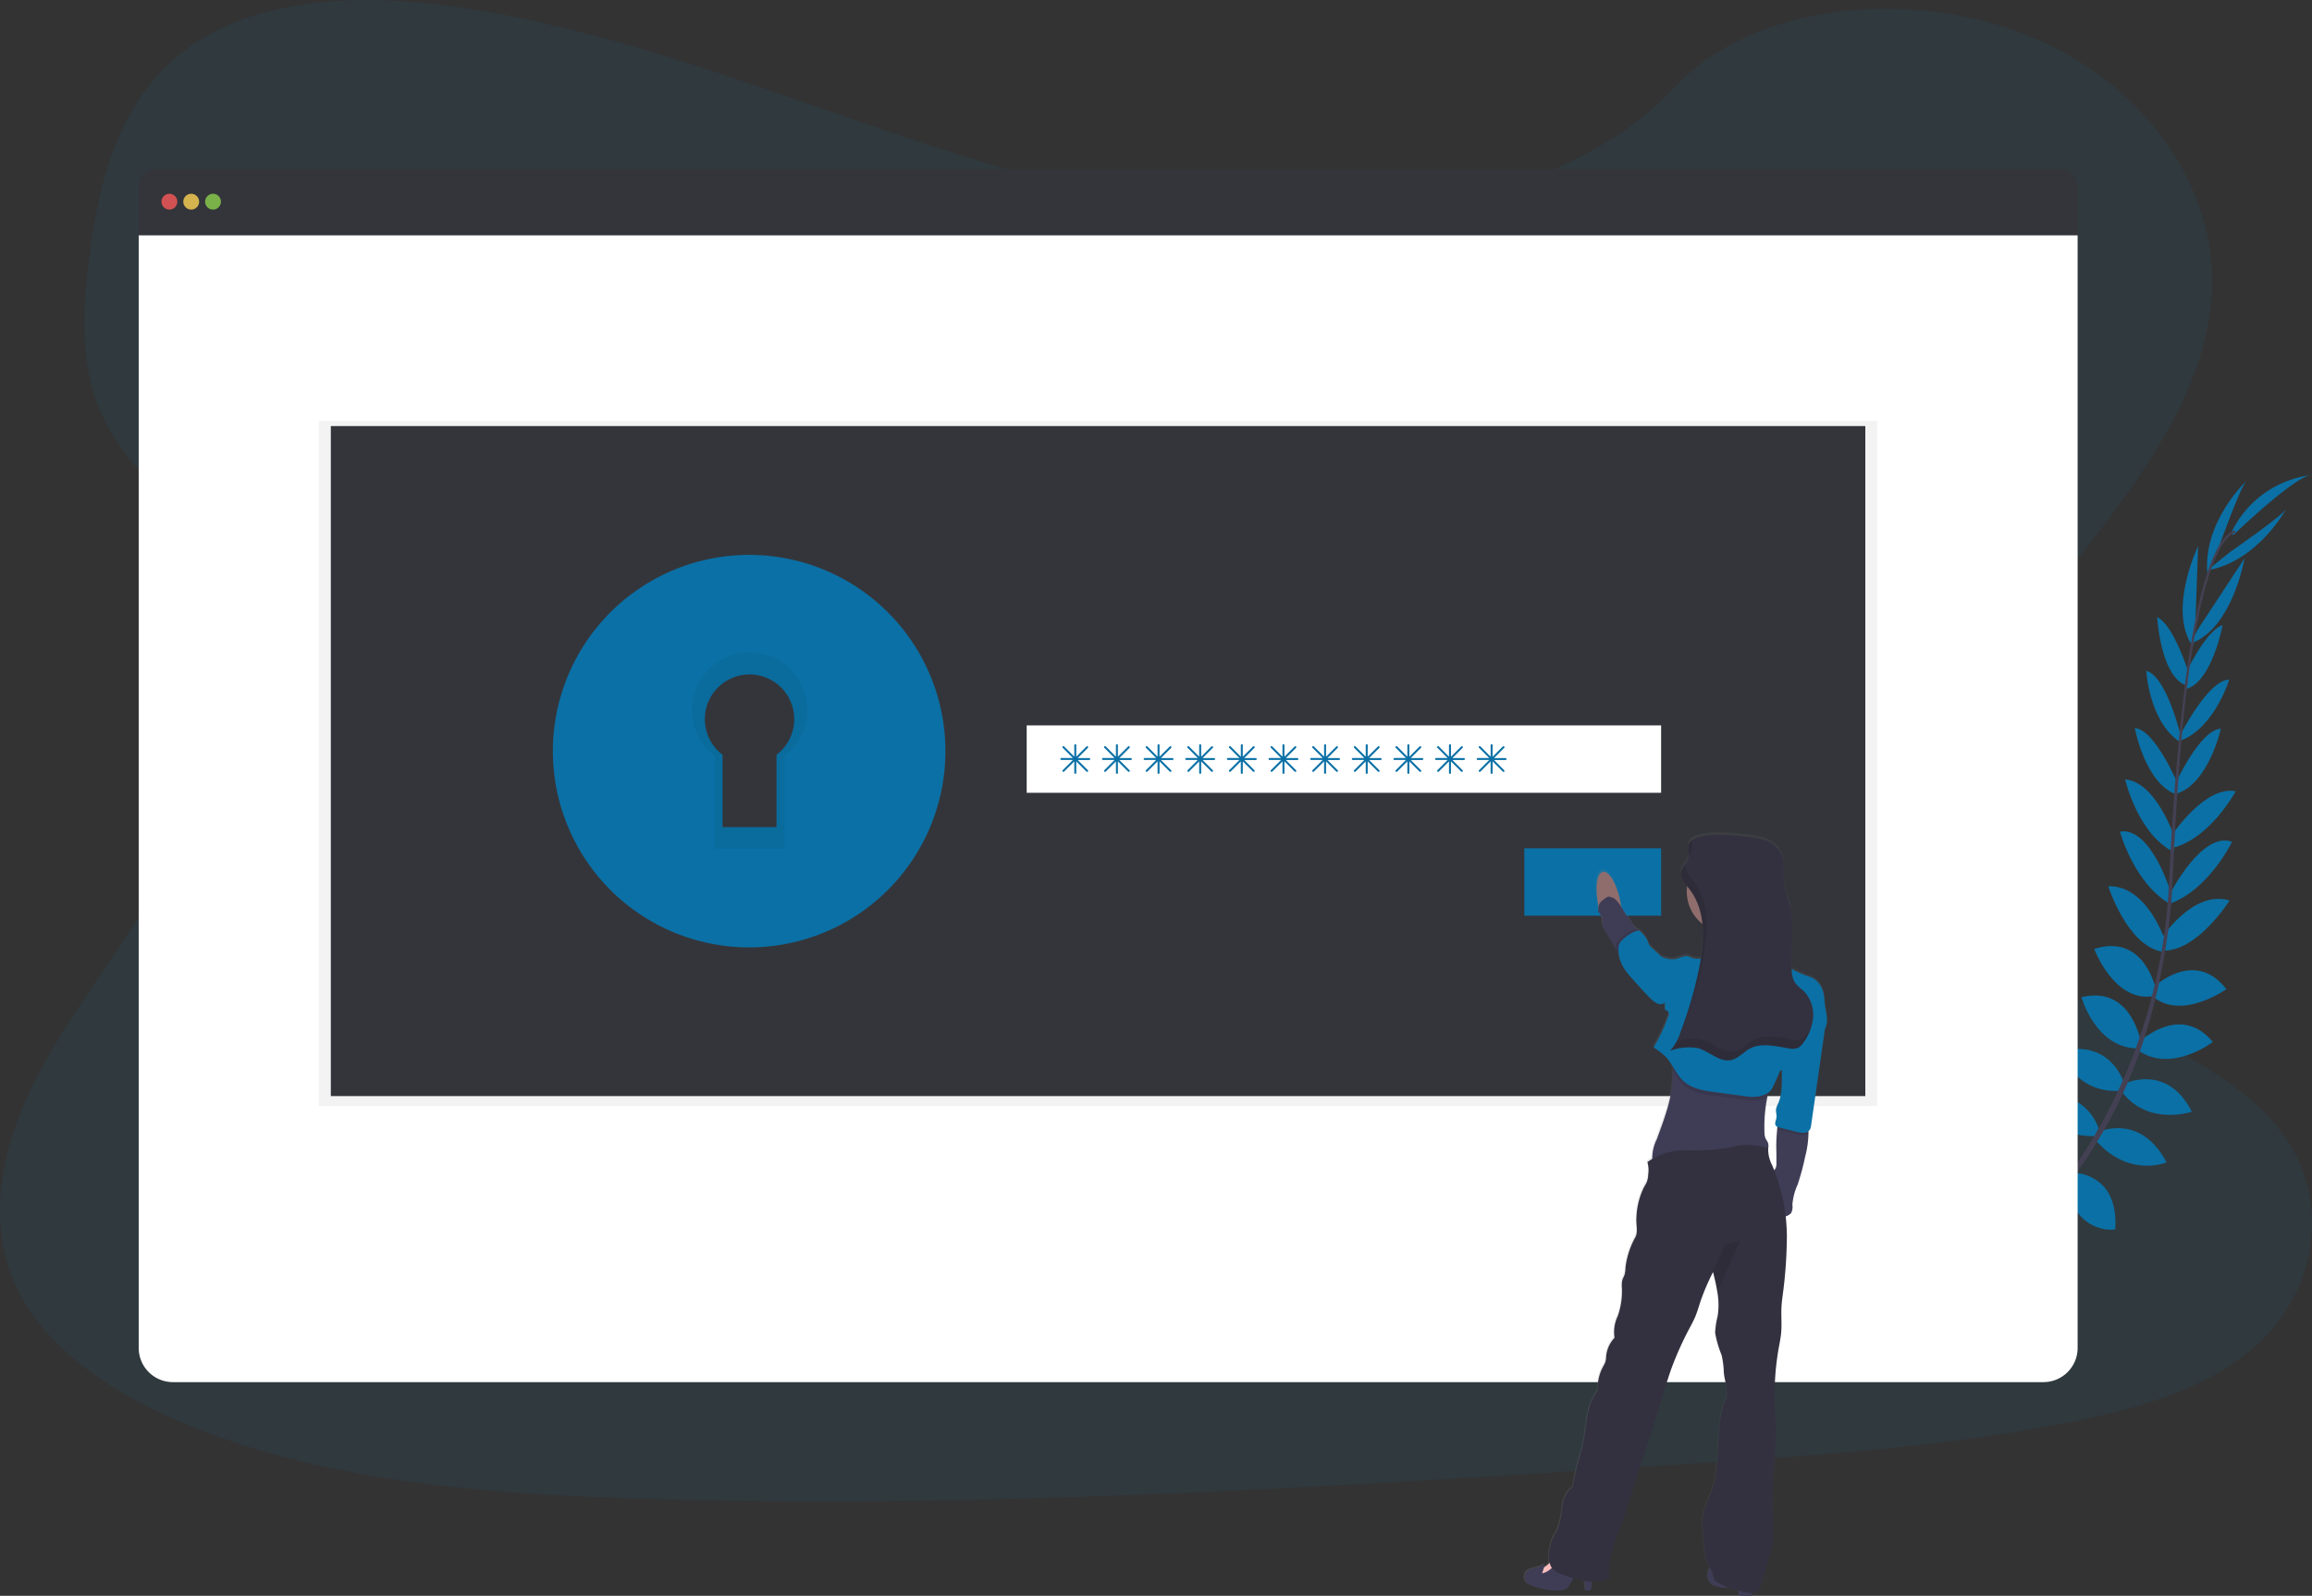 <svg xmlns="http://www.w3.org/2000/svg" xmlns:xlink="http://www.w3.org/1999/xlink" width="340.26" height="234.891" viewBox="0 0 340.26 234.891"><rect x="0" y="0" width="340.26" height="234.891" fill="#333333" stroke="none"/><defs><style>.a,.b{fill:#0b70a5;}.a,.n,.p{opacity:0.1;}.c{fill:#444053;}.d{fill:#34353a;}.e{fill:#fff;}.f{fill:#fa5959;}.f,.g,.h{opacity:0.8;}.g{fill:#fed253;}.h{fill:#8ccf4d;}.i{opacity:0.05;}.j{fill:url(#a);}.k{fill:#8f6d6d;}.l{fill:#3f3d56;}.m{fill:#fbbebe;}.o{fill:#33313f;}</style><linearGradient id="a" y1="0.5" x2="1" y2="0.5" gradientUnits="objectBoundingBox"><stop offset="0" stop-color="gray" stop-opacity="0.251"/><stop offset="0.54" stop-color="gray" stop-opacity="0.122"/><stop offset="1" stop-color="gray" stop-opacity="0.102"/></linearGradient></defs><g transform="translate(0 0.006)"><path class="a" d="M209.37,79.437c-21.81.029-42.8-6.154-62.883-13.022S106.482,51.856,85.077,48.6c-13.766-2.095-29.42-1.9-40.18,5.7C34.539,61.619,31.54,73.73,30.092,84.92,29,93.337,28.5,102.172,32.578,109.872c2.83,5.345,7.674,9.751,11.087,14.845,11.916,17.722,4.75,40.361-6.83,58.495-5.43,8.508-11.791,16.663-15.9,25.659s-5.789,19.2-1.6,28.075c4.149,8.8,13.521,15.187,23.578,19.549,20.424,8.876,44.2,10.778,67.344,11.511,51.224,1.625,102.547-1.689,153.733-5,18.942-1.225,37.969-2.46,56.52-6.01,10.3-1.969,20.906-4.893,28.209-11.3,9.27-8.135,11.166-21.416,4.42-30.963-11.312-16.013-41.14-19.032-49.251-36.358-4.473-9.538-.616-20.477,5.065-29.671,12.185-19.727,33.157-37.4,33.51-59.461.242-15.152-10.664-29.933-26.954-36.519-17.075-6.9-40.355-5.124-52.318,7.732C250.893,73.7,228.627,79.417,209.37,79.437Z" transform="translate(-16.91 -47.46)"/><path class="b" d="M992.11,689.7s-3.586-2.366-7.14-.683c0,0,1.094,2.107,5.593,1.908Z" transform="translate(-702.515 -501.4)"/><path class="b" d="M1005.23,693.25s1.091,4.155-1.646,6.982c0,0-1.646-1.713,0-5.908Z" transform="translate(-715.18 -504.829)"/><path class="b" d="M1006.266,673.271s-.266-3.533-8.246-2.36a3.806,3.806,0,0,0,2.763,3.358C1003.584,675.349,1004.868,674.438,1006.266,673.271Z" transform="translate(-711.757 -488.839)"/><path class="b" d="M1022.321,679.5s3.373,1.083.365,8.567a3.817,3.817,0,0,1-2.626-3.475C1019.66,681.612,1020.844,680.585,1022.321,679.5Z" transform="translate(-727.31 -495.091)"/><path class="b" d="M1024.727,649.546s.458-5.815-7.7-5.22c0,0-.583,5.252,6.258,6.617Z" transform="translate(-725.212 -470.15)"/><path class="b" d="M1039.41,627.7s-1.118-6.591-9.27-4.628c0,0-.029,5.7,7.939,6.2Z" transform="translate(-734.505 -454.869)"/><path class="b" d="M1051.26,604.769s-1.873-6.419-9.949-4.5c0,0,1.923,5.774,9.413,5.684Z" transform="translate(-742.416 -438.725)"/><path class="b" d="M1064.859,581.605s-1.829-6.661-9.629-4.668c0,0,2.6,6.329,9.112,5.795Z" transform="translate(-752.275 -422.19)"/><path class="b" d="M1075.427,556.231s-1.406-8.146-8.677-6.343c0,0,2.112,7.411,8.143,7.531Z" transform="translate(-760.433 -403.112)"/><path class="b" d="M1082.285,530.979s-1.689-8.211-9.045-5.836c0,0,2.883,7.761,8.523,6.959Z" transform="translate(-765.03 -385.466)"/><path class="b" d="M1088.688,502.521s-2.681-8.213-8.368-7.992c0,0,2.74,8.674,7.893,9.629Z" transform="translate(-770.044 -364.087)"/><path class="b" d="M1093.765,476s-2.918-9.885-7.545-9.124c0,0,2.019,7.557,7.382,10.664Z" transform="translate(-774.223 -344.477)"/><path class="b" d="M1096.114,449.207s-2.737-8.237-7.294-8.566c0,0,1.862,8.105,7.2,10.708Z" transform="translate(-776.064 -325.924)"/><path class="b" d="M1100.129,423.172s-3.411-8.246-6.419-8.432c0,0,1.482,8.12,6.127,9.786Z" transform="translate(-779.527 -307.581)"/><path class="b" d="M1104.592,395.579s-2.1-8.955-5.112-9.7c0,0,.411,7.326,4.808,10.37Z" transform="translate(-783.614 -287.142)"/><path class="b" d="M1109.618,367.028s-2.206-7.14-4.648-8.228c0,0,.481,8.418,4.085,9.973Z" transform="translate(-787.502 -267.963)"/><path class="b" d="M1119.673,335.447l.444-12.587s-4.566,9.489-.773,14.8Z" transform="translate(-796.615 -242.509)"/><path class="b" d="M1131.9,299.534s3.288-9.191,4.085-9.7c0,0-6.448,5.964-5.818,13.635Z" transform="translate(-805.315 -219.117)"/><path class="b" d="M1040.992,662.125s5.783-.756,5.611,7.417c0,0-5.226.852-6.932-5.908Z" transform="translate(-741.255 -482.773)"/><path class="b" d="M1059.613,639.06s6.682-.02,6.127,8.345c0,0-5.611,1-7.461-6.763Z" transform="translate(-754.435 -466.45)"/><path class="b" d="M1074.327,617.094s6.066-2.845,9.947,4.5c0,0-5.6,2.369-10.483-3.312Z" transform="translate(-765.419 -450.51)"/><path class="b" d="M1087.443,592.512s6.212-3.026,9.859,4.146c0,0-6.472,2.229-10.373-3.011Z" transform="translate(-774.725 -433.035)"/><path class="b" d="M1095.554,566.756s5.979-5.71,10.749.064c0,0-6.107,4.7-11.023,1.208Z" transform="translate(-780.639 -413.459)"/><path class="b" d="M1102.556,539.413s6.014-5.835,10.746.268c0,0-6.749,4.794-10.962.957Z" transform="translate(-785.639 -394.096)"/><path class="b" d="M1106.93,506.8s4.633-7.294,10.089-5.666c0,0-4.808,7.723-10.037,7.379Z" transform="translate(-788.89 -368.6)"/><path class="b" d="M1111.319,479.222s4.668-9.185,9.086-7.586c0,0-3.367,7.061-9.205,9.135Z" transform="translate(-791.914 -347.744)"/><path class="b" d="M1111.587,452.774s4.8-7.23,9.3-6.346c0,0-3.924,7.332-9.763,8.438Z" transform="translate(-791.857 -329.97)"/><path class="b" d="M1114,423.26s3.72-8.114,6.743-8.17c0,0-1.786,8.056-6.492,9.547Z" transform="translate(-793.897 -307.829)"/><path class="b" d="M1116.5,398.534s4.135-8.216,7.242-8.234c0,0-2.115,7.026-7.1,8.955Z" transform="translate(-795.668 -290.272)"/><path class="b" d="M1118.63,370.389s3.093-6.8,5.655-7.569c0,0-1.546,8.286-5.313,9.372Z" transform="translate(-797.176 -270.81)"/><path class="b" d="M1122.939,339.59l6.912-10.53s-1.771,10.387-7.922,12.546Z" transform="translate(-799.513 -246.901)"/><path class="b" d="M1133.527,310.369s8.033-5.544,8.324-6.439c0,0-4.085,7.764-11.671,9.135Z" transform="translate(-805.356 -229.103)"/><path class="b" d="M1142.762,295.948s9.223-8.867,11.577-8.858a15.055,15.055,0,0,0-11.8,8.386Z" transform="translate(-814.11 -217.176)"/><path class="c" d="M1118.94,337.8l.335.044c1.733-13.565,4.26-21.591,7.114-22.575l-.111-.321C1123.252,316,1120.708,323.9,1118.94,337.8Z" transform="translate(-797.396 -236.907)"/><path class="c" d="M1110.2,423.266l.508.041c.108-1.266.19-2.562.245-3.854.484-11.228,1.234-21.539,2.22-29.268l-.292-.365c-.989,7.747-1.952,18.367-2.436,29.612C1110.39,420.716,1110.308,422.006,1110.2,423.266Z" transform="translate(-791.206 -289.932)"/><path class="c" d="M976.334,563.532a66.085,66.085,0,0,0,18.3-13.547,73.592,73.592,0,0,0,13.378-18.965c4.289-8.733,6.9-19.464,7.779-29.889l-.528.248c-1.97,23.4-12.622,39.39-21.092,48.1A65.4,65.4,0,0,1,976.06,562.9Z" transform="translate(-696.204 -368.765)"/><path class="d" d="M369.728,132.69H89.368a2.5,2.5,0,0,0-2.5,2.5v7.277H372.225v-7.277A2.5,2.5,0,0,0,369.728,132.69Z" transform="translate(-66.457 -107.826)"/><path class="e" d="M86.87,166.19V329.945a5.036,5.036,0,0,0,5.036,5.036H367.189a5.036,5.036,0,0,0,5.036-5.036V166.19Z" transform="translate(-66.457 -131.552)"/><circle class="f" cx="1.167" cy="1.167" r="1.167" transform="translate(23.765 28.511)"/><circle class="g" cx="1.167" cy="1.167" r="1.167" transform="translate(26.975 28.511)"/><circle class="h" cx="1.167" cy="1.167" r="1.167" transform="translate(30.184 28.511)"/><rect class="i" width="229.335" height="100.843" transform="translate(46.938 61.942)"/><rect class="d" width="225.833" height="98.62" transform="translate(48.688 62.707)"/><path class="b" d="M340.247,349.38a22.467,22.467,0,1,0,22.467,22.467A22.467,22.467,0,0,0,340.247,349.38Zm4.029,23.006v10.638h-7.942V372.386a6.58,6.58,0,1,1,7.942,0Z" transform="translate(-229.994 -261.292)"/><path class="i" d="M340.247,349.38a22.467,22.467,0,1,0,22.467,22.467A22.467,22.467,0,0,0,340.247,349.38Zm4.029,23.006v10.638h-7.942V372.386a6.58,6.58,0,1,1,7.942,0Z" transform="translate(-229.994 -261.292)"/><path class="b" d="M324.666,327.38a28.886,28.886,0,1,0,28.886,28.886,28.886,28.886,0,0,0-28.886-28.886Zm5.179,29.58v13.675H319.633V356.96a8.461,8.461,0,1,1,10.212,0Z" transform="translate(-214.413 -245.711)"/><rect class="e" width="93.368" height="9.92" transform="translate(151.101 106.765)"/><rect class="b" width="20.132" height="9.92" transform="translate(224.337 124.855)"/><path class="b" d="M556.011,424.922h-1.689l1.5-1.5a.149.149,0,0,0,0-.207.146.146,0,0,0-.207,0l-1.5,1.5v-1.692a.146.146,0,0,0-.146-.146.149.149,0,0,0-.146.146v1.692l-1.5-1.511a.146.146,0,0,0-.207,0,.149.149,0,0,0,0,.207l1.5,1.5h-1.692a.149.149,0,0,0-.146.146.146.146,0,0,0,.146.146h1.692l-1.5,1.5a.149.149,0,0,0,0,.207.152.152,0,0,0,.207,0l1.5-1.5V427.1a.146.146,0,1,0,.292,0v-1.689l1.5,1.5a.152.152,0,0,0,.207,0,.149.149,0,0,0,0-.207l-1.5-1.5h1.689a.142.142,0,1,0,0-.283Z" transform="translate(-395.719 -313.346)"/><path class="b" d="M577.011,424.922h-1.689l1.5-1.5a.149.149,0,0,0,0-.207.146.146,0,0,0-.207,0l-1.5,1.5v-1.692a.146.146,0,0,0-.146-.146.149.149,0,0,0-.146.146v1.692l-1.5-1.511a.146.146,0,0,0-.207,0,.149.149,0,0,0,0,.207l1.5,1.5h-1.692a.149.149,0,0,0-.146.146.146.146,0,0,0,.146.146h1.692l-1.5,1.5a.149.149,0,0,0,0,.207.152.152,0,0,0,.207,0l1.5-1.5V427.1a.146.146,0,0,0,.292,0v-1.689l1.5,1.5a.152.152,0,0,0,.207,0,.149.149,0,0,0,0-.207l-1.5-1.5h1.689a.142.142,0,1,0,0-.283Z" transform="translate(-410.591 -313.346)"/><path class="b" d="M598.011,424.922h-1.689l1.5-1.5a.149.149,0,0,0,0-.207.146.146,0,0,0-.207,0l-1.5,1.5v-1.692a.146.146,0,0,0-.146-.146.149.149,0,0,0-.146.146v1.692l-1.5-1.511a.146.146,0,0,0-.207,0,.149.149,0,0,0,0,.207l1.5,1.5h-1.692a.149.149,0,0,0-.146.146.146.146,0,0,0,.146.146h1.692l-1.5,1.5a.149.149,0,0,0,0,.207.152.152,0,0,0,.207,0l1.5-1.5V427.1a.146.146,0,0,0,.292,0v-1.689l1.5,1.5a.152.152,0,0,0,.207,0,.149.149,0,0,0,0-.207l-1.5-1.5h1.689a.142.142,0,1,0,0-.283Z" transform="translate(-425.464 -313.346)"/><path class="b" d="M619.011,424.922h-1.689l1.5-1.5a.149.149,0,0,0,0-.207.146.146,0,0,0-.207,0l-1.5,1.5v-1.692a.146.146,0,0,0-.146-.146.149.149,0,0,0-.146.146v1.692l-1.5-1.511a.146.146,0,0,0-.207,0,.149.149,0,0,0,0,.207l1.5,1.5h-1.692a.149.149,0,0,0-.146.146.146.146,0,0,0,.146.146h1.692l-1.5,1.5a.149.149,0,0,0,0,.207.152.152,0,0,0,.207,0l1.5-1.5V427.1a.146.146,0,0,0,.292,0v-1.689l1.5,1.5a.152.152,0,0,0,.207,0,.149.149,0,0,0,0-.207l-1.5-1.5h1.689a.142.142,0,1,0,0-.283Z" transform="translate(-440.337 -313.346)"/><path class="b" d="M640.011,424.922h-1.689l1.5-1.5a.149.149,0,0,0,0-.207.146.146,0,0,0-.207,0l-1.5,1.5v-1.692a.146.146,0,0,0-.146-.146.149.149,0,0,0-.146.146v1.692l-1.5-1.511a.146.146,0,0,0-.207,0,.149.149,0,0,0,0,.207l1.5,1.5h-1.692a.149.149,0,0,0-.146.146.146.146,0,0,0,.146.146h1.692l-1.5,1.5a.149.149,0,0,0,0,.207.152.152,0,0,0,.207,0l1.5-1.5V427.1a.146.146,0,0,0,.292,0v-1.689l1.5,1.5a.152.152,0,0,0,.207,0,.149.149,0,0,0,0-.207l-1.5-1.5h1.689a.142.142,0,1,0,0-.283Z" transform="translate(-455.209 -313.346)"/><path class="b" d="M661.011,424.922h-1.689l1.5-1.5a.149.149,0,0,0,0-.207.146.146,0,0,0-.207,0l-1.5,1.5v-1.692a.146.146,0,0,0-.146-.146.149.149,0,0,0-.146.146v1.692l-1.5-1.511a.146.146,0,0,0-.207,0,.149.149,0,0,0,0,.207l1.5,1.5h-1.692a.149.149,0,0,0-.146.146.146.146,0,0,0,.146.146h1.692l-1.5,1.5a.149.149,0,0,0,0,.207.152.152,0,0,0,.207,0l1.5-1.5V427.1a.146.146,0,0,0,.292,0v-1.689l1.5,1.5a.152.152,0,0,0,.207,0,.149.149,0,0,0,0-.207l-1.5-1.5h1.689a.142.142,0,1,0,0-.283Z" transform="translate(-470.082 -313.346)"/><path class="b" d="M682.011,424.922h-1.689l1.5-1.5a.149.149,0,0,0,0-.207.146.146,0,0,0-.207,0l-1.5,1.5v-1.692a.146.146,0,0,0-.146-.146.149.149,0,0,0-.146.146v1.692l-1.5-1.511a.146.146,0,0,0-.207,0,.149.149,0,0,0,0,.207l1.5,1.5h-1.692a.149.149,0,0,0-.146.146.146.146,0,0,0,.146.146h1.692l-1.5,1.5a.149.149,0,0,0,0,.207.152.152,0,0,0,.207,0l1.5-1.5V427.1a.146.146,0,0,0,.292,0v-1.689l1.5,1.5a.152.152,0,0,0,.207,0,.149.149,0,0,0,0-.207l-1.5-1.5h1.689a.142.142,0,1,0,0-.283Z" transform="translate(-484.955 -313.346)"/><path class="b" d="M703.011,424.922h-1.689l1.5-1.5a.149.149,0,0,0,0-.207.146.146,0,0,0-.207,0l-1.5,1.5v-1.692a.146.146,0,0,0-.146-.146.149.149,0,0,0-.146.146v1.692l-1.5-1.511a.146.146,0,0,0-.207,0,.149.149,0,0,0,0,.207l1.5,1.5h-1.692a.149.149,0,0,0-.146.146.146.146,0,0,0,.146.146h1.692l-1.5,1.5a.149.149,0,0,0,0,.207.152.152,0,0,0,.207,0l1.5-1.5V427.1a.146.146,0,0,0,.292,0v-1.689l1.5,1.5a.152.152,0,0,0,.207,0,.149.149,0,0,0,0-.207l-1.5-1.5h1.689a.142.142,0,1,0,0-.283Z" transform="translate(-499.828 -313.346)"/><path class="b" d="M724.011,424.922h-1.689l1.5-1.5a.149.149,0,0,0,0-.207.146.146,0,0,0-.207,0l-1.5,1.5v-1.692a.146.146,0,0,0-.146-.146.149.149,0,0,0-.146.146v1.692l-1.5-1.511a.146.146,0,0,0-.207,0,.149.149,0,0,0,0,.207l1.5,1.5h-1.692a.149.149,0,0,0-.146.146.146.146,0,0,0,.146.146h1.692l-1.5,1.5a.149.149,0,0,0,0,.207.152.152,0,0,0,.207,0l1.5-1.5V427.1a.146.146,0,0,0,.292,0v-1.689l1.5,1.5a.152.152,0,0,0,.207,0,.149.149,0,0,0,0-.207l-1.5-1.5h1.689a.142.142,0,1,0,0-.283Z" transform="translate(-514.7 -313.346)"/><path class="b" d="M745.011,424.922h-1.689l1.5-1.5a.149.149,0,0,0,0-.207.146.146,0,0,0-.207,0l-1.5,1.5v-1.692a.146.146,0,0,0-.146-.146.149.149,0,0,0-.146.146v1.692l-1.5-1.511a.146.146,0,0,0-.207,0,.149.149,0,0,0,0,.207l1.5,1.5h-1.692a.149.149,0,0,0-.146.146.146.146,0,0,0,.146.146h1.692l-1.5,1.5a.149.149,0,0,0,0,.207.152.152,0,0,0,.207,0l1.5-1.5V427.1a.146.146,0,0,0,.292,0v-1.689l1.5,1.5a.152.152,0,0,0,.207,0,.149.149,0,0,0,0-.207l-1.5-1.5h1.689a.142.142,0,1,0,0-.283Z" transform="translate(-529.573 -313.346)"/><path class="b" d="M766.011,424.922h-1.689l1.5-1.5a.149.149,0,0,0,0-.207.146.146,0,0,0-.207,0l-1.5,1.5v-1.692a.146.146,0,0,0-.146-.146.149.149,0,0,0-.146.146v1.692l-1.5-1.511a.146.146,0,0,0-.207,0,.149.149,0,0,0,0,.207l1.5,1.5h-1.692a.149.149,0,0,0-.146.146.146.146,0,0,0,.146.146h1.692l-1.5,1.5a.149.149,0,0,0,0,.207.152.152,0,0,0,.207,0l1.5-1.5V427.1a.146.146,0,0,0,.292,0v-1.689l1.5,1.5a.152.152,0,0,0,.207,0,.149.149,0,0,0,0-.207l-1.5-1.5h1.689a.142.142,0,1,0,0-.283Z" transform="translate(-544.446 -313.346)"/><path class="j" d="M829.743,491.914a5.219,5.219,0,0,0-.131-1.047,3.4,3.4,0,0,0-1.829-2.477,15.352,15.352,0,0,1-2.9-1.225c-.175-3.128.543-6.329-.239-9.36a23.8,23.8,0,0,1-.9-3.306c-.16-1.412.225-2.918-.338-4.219a4.164,4.164,0,0,0-2.466-2.13,13.136,13.136,0,0,0-3.288-.584c-1.4-.114-5.935-.651-7.516.6h0a1.65,1.65,0,0,0-.292.292h0a1.165,1.165,0,0,0-.093.152l-.015.023a1.191,1.191,0,0,0-.079.19h0a1.478,1.478,0,0,0-.05.219v.525c.02.263.058.525.058.785a1.686,1.686,0,0,1-.035.385,2.7,2.7,0,0,1-.484.945h0l-.053.076c-.032.047-.064.09-.093.137s-.052.082-.076.123-.047.067-.067.105a1.427,1.427,0,0,0-.076.149c0,.029-.032.055-.044.085a1.443,1.443,0,0,0-.088.245,1.63,1.63,0,0,0-.018.776,2.888,2.888,0,0,0,.4.919c.073.12.152.236.233.353l.2.277a6.3,6.3,0,0,0-.061.817,6.036,6.036,0,0,0,2.3,4.744,17.873,17.873,0,0,1-.037,3.7c-.026.257-.058.516-.093.773s-.061.426-.1.639a2.962,2.962,0,0,1-1.275-.1,6.022,6.022,0,0,0-.584-.225c-.849-.213-1.716.633-2.556.376a.342.342,0,0,1-.038.117,1.144,1.144,0,0,0-.583-.172,2.128,2.128,0,0,1-1.266-.727l-1.112-1.047a1.233,1.233,0,0,1-.193-.216,1.516,1.516,0,0,1-.134-.359,4.135,4.135,0,0,0-1.077-1.543.73.73,0,0,0-.318-.23.491.491,0,0,0-.146,0,1.266,1.266,0,0,0-.1-.117,2.751,2.751,0,0,0-.242-.245c-.531-.49-.584-.91-1.045-1.459a14.021,14.021,0,0,1-1.091-1.649c-.038-.306-.091-.621-.155-.94a12.091,12.091,0,0,0-.639-2.13l-.584-1.293-.067.067c-.423-.63-.875-.974-1.281-.893-.68.14-1.015,1.459-.907,3.183l.233,1.751a.54.54,0,0,0,.032.131,3.233,3.233,0,0,0-.064.63c0,.245.228.426.347.645a1.823,1.823,0,0,1,.292.995c-.014.125-.052.245-.058.368a1.416,1.416,0,0,0,.274.759l1.459,2.451.292.514.018.023a1.246,1.246,0,0,0,.391.449,5.344,5.344,0,0,0,.481,1.771c.05.111.105.216.163.321a10.316,10.316,0,0,0,1.377,1.789l.694.779c.686.764,1.371,1.532,2.115,2.238a2.834,2.834,0,0,0,.945.662,1.071,1.071,0,0,0,1.062-.155v1.085a.61.61,0,0,1,.461.96,24.058,24.058,0,0,1-2.159,4.569,9.727,9.727,0,0,1,1.809,1.38,8.132,8.132,0,0,1,.942,1.275c.026.216.047.429.058.642.216,3.478-1.129,6.93-2.334,10.244a7.979,7.979,0,0,0-.7,2.9,5.671,5.671,0,0,0-.654.47,4.327,4.327,0,0,1,.12,1.85,3.278,3.278,0,0,1-.242,1.167,8.22,8.22,0,0,1-.42.75,11.132,11.132,0,0,0-1.074,4.441c-.09.919.265,2.042-.152,2.865a11.722,11.722,0,0,0-1.459,4.488,4.5,4.5,0,0,1-.134,1.047c-.09.292-.251.54-.333.826a3.533,3.533,0,0,0-.058,1.167,11.169,11.169,0,0,1-.613,4.117,5.6,5.6,0,0,0-.481,3.227,4.548,4.548,0,0,0-1.234,2.711,4.274,4.274,0,0,1-.093.773,3.763,3.763,0,0,1-.35.744,6.512,6.512,0,0,0-.794,3.5,9.74,9.74,0,0,0-1.573,4.108c-.26,1.456-.373,2.938-.706,4.377a40.791,40.791,0,0,0-1.4,5.774,4.067,4.067,0,0,0-1.535,2.88,12.821,12.821,0,0,1-.674,3.288c-.239.531-.584,1.007-.811,1.549a7.123,7.123,0,0,0-.35,1.333,5.2,5.2,0,0,0-.09,2.188,3.3,3.3,0,0,1-.855.651c.047-.181.085-.362.117-.546-.753.683-2.118.444-2.719,1.263a1.231,1.231,0,0,0,.292,1.689,2.334,2.334,0,0,0,.6.26,9.65,9.65,0,0,0,4.458.689,1.329,1.329,0,0,0,.5-.161,1.623,1.623,0,0,0,.47-.543q.337-.534.671-1.068a13.86,13.86,0,0,0,1.637.382c.055.467.1.934.117,1.4.292.058.683.076.82-.2a.709.709,0,0,0,.05-.324c0-.207.029-.481.047-.761h.058a5.544,5.544,0,0,0,2.582-.522c-.312-2.585.718-5.112,1.611-7.557.942-2.573,1.751-5.194,2.565-7.814.584-1.844,1.228-3.63,1.8-5.477q1.079-3.5,2.168-7c.315-1.027.633-2.042.995-3.064a47.716,47.716,0,0,1,2.7-6.019c.292-.551.583-1.1.823-1.669.292-.7.5-1.427.732-2.147a33.257,33.257,0,0,1,1.832-4.312c.02-.038.035-.073.055-.108.236.966.473,1.946.63,2.918a11.087,11.087,0,0,1,.05,3.606,11.891,11.891,0,0,0-.373,2.445,15.1,15.1,0,0,0,.954,3.277,12.47,12.47,0,0,1,.327,2.509c.082,1.313.794,2.786.292,4-1.561,3.854-.805,8.208-1.7,12.255-.458,2.078-1.862,4.029-1.751,6.154q.117,2.261.4,4.511a4.294,4.294,0,0,0,.365,1.368,5.037,5.037,0,0,0,.4.654c-.128.05-.236.181-.33.458a1.8,1.8,0,0,0,.648,2.042,2.838,2.838,0,0,0,.843.292,4.442,4.442,0,0,0,1.22.169,2.835,2.835,0,0,0,.382-.047,13.892,13.892,0,0,0,1.38.5,3,3,0,0,0,.038.359.447.447,0,0,0,.152.33.455.455,0,0,0,.233.041H819v-.4a1.3,1.3,0,0,0,1.007-.327,1.558,1.558,0,0,0,.292-.607q.648-2.2,1.287-4.4a14.057,14.057,0,0,0,.627-5.019c-.563-5.377.674-10.772.271-16.164a38.727,38.727,0,0,1,.5-9.7c.131-.724.292-1.459.35-2.18.128-1.36-.029-2.734.067-4.085.032-.473.1-.942.155-1.412a67.821,67.821,0,0,0,.627-8.8,27.7,27.7,0,0,0-.181-2.918,1.666,1.666,0,0,0,.8-.467,1.984,1.984,0,0,0,.19-1.246,9.031,9.031,0,0,1,.785-2.982,35.441,35.441,0,0,0,1.1-4.1,14.32,14.32,0,0,0,.49-3.428q0-.175-.017-.35a.9.9,0,0,0,.268-.292,1.7,1.7,0,0,0,.14-.54c.105-.744.213-1.491.318-2.238q.117-.8.231-1.6l.928-6.474c.079-.563.16-1.123.239-1.684l.242-1.675c.026-.2.055-.4.076-.584C830.5,494.856,829.819,493.268,829.743,491.914ZM822,516.155a5.334,5.334,0,0,1-.584-2.535h-.032a1.3,1.3,0,0,0-.038-.823c-.09-.213-.248-.394-.344-.607a2.224,2.224,0,0,1-.157-.817,22.27,22.27,0,0,1,.417-5.293c.038-.2.079-.411.117-.616a1.524,1.524,0,0,0,.333-.26,2.365,2.365,0,0,0,.376-.584c.33-.662.63-1.336.907-2.022.091-.222.222-.478.446-.534-.047,1.707.128,3.449-.566,4.989a3.155,3.155,0,0,0-.292.788c-.064.435.117.875.053,1.307-.032.225-.128.432-.166.654a.639.639,0,0,0,.169.619.511.511,0,0,0,.125.064c-.018.117-.032.236-.044.35-.023.239-.035.464-.05.6a18.823,18.823,0,0,0-.079,2.147c0,.773.029,1.546.018,2.334a1.585,1.585,0,0,1-.111.662,1.15,1.15,0,0,1-.222.292A7.578,7.578,0,0,0,822,516.155Z" transform="translate(-561.206 -344.844)"/><ellipse class="k" cx="1.646" cy="4.66" rx="1.646" ry="4.66" transform="matrix(0.98, -0.201, 0.201, 0.98, 234.284, 128.657)"/><path class="l" d="M878.179,836.89a1.767,1.767,0,0,0,.648,2.022,2.884,2.884,0,0,0,.837.292,4.417,4.417,0,0,0,1.217.166c.5-.023.989-.222,1.494-.292a.233.233,0,0,1,.172.023.248.248,0,0,1,.064.2,7.726,7.726,0,0,0,.064.858.441.441,0,0,0,.152.33.455.455,0,0,0,.233.041h1.581a15.423,15.423,0,0,0-.452-4.126.92.92,0,0,0-.117-.292.966.966,0,0,0-.5-.292,2.821,2.821,0,0,0-1.223-.213,3.582,3.582,0,0,0-1.371.671,2.089,2.089,0,0,1-1.555.376C878.891,836.519,878.451,836.079,878.179,836.89Z" transform="translate(-626.819 -605.651)"/><path class="m" d="M794.065,834.154a4.377,4.377,0,0,1-1.6,1.085l-.268.128a.187.187,0,0,0-.091.073.158.158,0,0,0,.029.131,1.888,1.888,0,0,0,2.142.779,1.135,1.135,0,0,0,.47-.245,1.541,1.541,0,0,0,.362-.94,1.924,1.924,0,0,0-.044-1.077C794.664,833.177,794.515,833.591,794.065,834.154Z" transform="translate(-565.924 -604.196)"/><path class="l" d="M795.792,838.157a.709.709,0,0,1-.05.324c-.137.268-.519.254-.817.2a19.65,19.65,0,0,0-.359-2.947c-.566-.026-.974.511-1.278.992l-.782,1.24a1.617,1.617,0,0,1-.467.543,1.384,1.384,0,0,1-.5.161,9.567,9.567,0,0,1-4.444-.689,2.353,2.353,0,0,1-.6-.257,1.234,1.234,0,0,1-.292-1.686c.6-.817,1.961-.584,2.714-1.26a6.792,6.792,0,0,1-.385,1.392c1.007-.152,1.684-1.074,2.495-1.689a1.535,1.535,0,0,1,.712-.339,1.567,1.567,0,0,1,.584.061,6.845,6.845,0,0,1,2.568,1.263,2.768,2.768,0,0,1,.919.957A7.088,7.088,0,0,1,795.792,838.157Z" transform="translate(-561.587 -604.605)"/><circle class="k" cx="6.028" cy="6.028" r="6.028" transform="translate(248.248 125.228)"/><path class="l" d="M913.918,614.7a14.3,14.3,0,0,1-.487,3.411,35.177,35.177,0,0,1-1.1,4.085,8.993,8.993,0,0,0-.779,2.976,1.979,1.979,0,0,1-.193,1.243,1.814,1.814,0,0,1-.852.487,1.065,1.065,0,0,0-.718.639,4.511,4.511,0,0,1-.607-1.336q-.785-2.4-1.459-4.835a.627.627,0,0,1,.041-.583.722.722,0,0,1,.254-.143,2.627,2.627,0,0,0,.808-.519,1.185,1.185,0,0,0,.269-.347,1.572,1.572,0,0,0,.114-.659c0-.773,0-1.544-.02-2.317a19.365,19.365,0,0,1,.082-2.139c0-.14.026-.365.05-.6.044-.458.131-.989.379-1.167.371-.248,1.479.085,1.9.143.724.1,1.459.216,2.165.353A5.779,5.779,0,0,1,913.918,614.7Z" transform="translate(-647.767 -447.852)"/><path class="l" d="M829.646,505.8c-.233.467-.794.691-1.225.986l-1.479,1.015a.986.986,0,0,1-.732.251.963.963,0,0,1-.546-.511.1.1,0,0,0,0-.023l-.306-.514-1.459-2.445a1.392,1.392,0,0,1-.271-.753c0-.125.044-.242.055-.368a1.765,1.765,0,0,0-.292-.992c-.117-.219-.35-.4-.344-.645a2.334,2.334,0,0,1,.163-.942,1.908,1.908,0,0,1,.639-.683c.137-.1.277-.193.423-.292a.835.835,0,0,1,.254-.117c.242-.05.481.152.727.16,1.053.706,1.459,2.042,2.287,3.005.467.549.514.969,1.042,1.459.085.076.166.158.245.242a1.7,1.7,0,0,1,.263.379C829.185,505.268,829.766,505.563,829.646,505.8Z" transform="translate(-587.835 -367.797)"/><path class="m" d="M874.534,507.232a5.431,5.431,0,0,1,.648,2.938,1.834,1.834,0,0,1-.254.773,2.5,2.5,0,0,1-2.069.8,1.22,1.22,0,0,0-.9.292.817.817,0,0,0,.055,1,2.252,2.252,0,0,0,.893.584,7.9,7.9,0,0,0,3.843.852c.613-.058,1.208-.236,1.818-.327a19.085,19.085,0,0,1,2-.111c.794-.029,1.584-.108,2.375-.187l2.095-.207a.467.467,0,0,0,.312-.114c.155-.181-.044-.446-.236-.584-1.112-.823-2.527-1.389-3.16-2.626a15.454,15.454,0,0,1-.6-1.908,16.028,16.028,0,0,1-.694-1.841,12.2,12.2,0,0,1-.1-1.7,2.279,2.279,0,0,0-.583-1.552,2.433,2.433,0,0,0-1.587-.511,5.138,5.138,0,0,0-3.869,1.255c-.266.266-.493.584-.767.823s-.648.309-.467.624.537.511.729.788A6.712,6.712,0,0,1,874.534,507.232Z" transform="translate(-622.377 -369.945)"/><path class="l" d="M871.085,528.884a33.151,33.151,0,0,1-1.786,6.574,24.764,24.764,0,0,0-1.05,2.947c-.225.9-.181,1.873-.388,2.781-.257,1.129-.514,2.261-.721,3.4a22.289,22.289,0,0,0-.414,5.281,2.208,2.208,0,0,0,.158.814c.1.21.251.391.341.607a1.459,1.459,0,0,1-.082,1.167,3.379,3.379,0,0,1-.6.91c-2.719.811-5.628.546-8.462.718-2.611.157-5.252.694-7.825.248a6.2,6.2,0,0,1,.613-3.528c1.211-3.306,2.55-6.749,2.334-10.212a10.565,10.565,0,0,0-.137-1.2,15.975,15.975,0,0,1,.776-7.373,12.652,12.652,0,0,0,.333-4.6,8.415,8.415,0,0,1-.02-1.508,2.652,2.652,0,0,1,.549-1.409c0-.02.026-.041.041-.061a.4.4,0,0,1,.219,0h0a.187.187,0,0,0,.146,0l.032-.02a.073.073,0,0,1,.085,0c.067.041.105.181.251.207a5.794,5.794,0,0,0,.651.061,3.5,3.5,0,0,1,.776.111h.035a2.279,2.279,0,0,0,1.132-.1,3.012,3.012,0,0,0,.694-.268c.064-.07.467-.134.549-.184.265-.16.207-.913.263-1.223a3.365,3.365,0,0,1,.219-.9,1.541,1.541,0,0,1,1.249-.727,6.644,6.644,0,0,1,1.5.134c1.088.155,2.2.128,3.271.379a2.437,2.437,0,0,0,1.616.07c.134.032.155.149.155.292a1.874,1.874,0,0,1-.082.4c-.187.805.446,1.546,1.03,2.13a3.3,3.3,0,0,0,.861.686c.292.134.584.19.875.336a1.593,1.593,0,0,1,.584.534,2.23,2.23,0,0,1,.333.849A5.08,5.08,0,0,1,871.085,528.884Z" transform="translate(-607.043 -383.109)"/><path class="n" d="M877.749,536.19a33.153,33.153,0,0,1-1.786,6.574,24.77,24.77,0,0,0-1.05,2.947c-.225.9-.181,1.873-.388,2.781-.257,1.129-.514,2.261-.721,3.4-.061.035-.125.067-.19.1a4.481,4.481,0,0,1-1.144.368,7,7,0,0,1-2.136-.07l-4.164-.557c-1.663-.225-3.434-.5-4.668-1.622a9.964,9.964,0,0,1-1.628-2.223,10.565,10.565,0,0,0-.137-1.2,15.973,15.973,0,0,1,.776-7.373,12.655,12.655,0,0,0,.333-4.6,8.409,8.409,0,0,1-.02-1.508,2.653,2.653,0,0,1,.549-1.409,2.069,2.069,0,0,1,.26-.058h0a1.3,1.3,0,0,1,.178-.023h.085a1.273,1.273,0,0,1,.292.035,5.262,5.262,0,0,1,.583.225h.035a2.236,2.236,0,0,0,.776.111c.385,0,.782-.061,1.167-.088a2.153,2.153,0,0,1,1.383.248,8.261,8.261,0,0,1,.77.7,3.308,3.308,0,0,0,.972.528,10.326,10.326,0,0,0,7.767-.163,1.519,1.519,0,0,1,.779-.2,1.459,1.459,0,0,1,.56.239c.175.1.347.2.525.292a2.227,2.227,0,0,1,.333.849A5.076,5.076,0,0,1,877.749,536.19Z" transform="translate(-613.708 -390.415)"/><path class="b" d="M874.174,532.9a15.569,15.569,0,0,1-3.326-1.459,1.492,1.492,0,0,0-.56-.239,1.567,1.567,0,0,0-.782.2,10.32,10.32,0,0,1-7.764.163,3.377,3.377,0,0,1-.972-.528,8.738,8.738,0,0,0-.77-.7c-.96-.622-2.288.108-3.361-.292a5.944,5.944,0,0,0-.584-.225c-.849-.213-1.713.633-2.547.376a14.2,14.2,0,0,0-.686,2.6,28.378,28.378,0,0,0-.189,3.07c0,.616-.029,1.231,0,1.847a.606.606,0,0,1,.461.957,23.924,23.924,0,0,1-2.153,4.555,9.9,9.9,0,0,1,1.8,1.377c1.021,1.08,1.523,2.594,2.626,3.592,1.243,1.123,3.014,1.4,4.668,1.619l4.164.557a7.116,7.116,0,0,0,2.139.073,4.5,4.5,0,0,0,1.141-.371,2.039,2.039,0,0,0,.636-.42,2.333,2.333,0,0,0,.376-.583c.33-.659.63-1.333.907-2.016.1-.242.242-.525.5-.546,1.546-1.395,3.005-2.824,4.552-4.219a10.086,10.086,0,0,0,1.66-1.751c.767-1.135.07-2.743,0-4.114a5.189,5.189,0,0,0-.131-1.042A3.343,3.343,0,0,0,874.174,532.9Z" transform="translate(-607.591 -389.056)"/><path class="n" d="M836,517.5c-.233.467-.794.692-1.225.986l-1.479,1.015a.987.987,0,0,1-.732.251.963.963,0,0,1-.546-.511v-.21a1.958,1.958,0,0,1,.093-.7,2.173,2.173,0,0,1,.654-.84,5.35,5.35,0,0,1,1.917-1.167.656.656,0,0,1,.35-.035.458.458,0,0,1,.128.055,1.691,1.691,0,0,1,.263.379C835.536,516.971,836.117,517.265,836,517.5Z" transform="translate(-594.186 -379.499)"/><path class="b" d="M840.359,521.038a2.125,2.125,0,0,1-1.263-.724l-1.106-1.027a1.033,1.033,0,0,1-.193-.216,1.52,1.52,0,0,1-.134-.359,4.115,4.115,0,0,0-1.074-1.541.7.7,0,0,0-.318-.228.64.64,0,0,0-.353.035A5.336,5.336,0,0,0,834,518.146a2.18,2.18,0,0,0-.654.84,1.941,1.941,0,0,0-.093.7,5.358,5.358,0,0,0,.508,2.229c.05.108.105.216.163.321a10.1,10.1,0,0,0,1.371,1.783l.694.776c.683.764,1.366,1.529,2.107,2.232a2.782,2.782,0,0,0,.945.659,1.056,1.056,0,0,0,1.085-.175,1.57,1.57,0,0,0,.309-.554,10.914,10.914,0,0,0,.9-3.638,13.754,13.754,0,0,0-.064-1.509C841.231,521.277,840.855,521.07,840.359,521.038Z" transform="translate(-595.064 -379.957)"/><path class="o" d="M833.194,638.364a67.408,67.408,0,0,1-.624,8.774c-.058.47-.122.94-.155,1.409-.1,1.363.061,2.731-.067,4.085-.067.732-.219,1.459-.347,2.174a38.65,38.65,0,0,0-.5,9.672c.4,5.377-.832,10.758-.271,16.121a13.032,13.032,0,0,1-.172,3.119,13.226,13.226,0,0,1-.452,1.885q-.639,2.191-1.284,4.377a1.518,1.518,0,0,1-.292.607,1.383,1.383,0,0,1-1.094.324,12.624,12.624,0,0,1-4.8-1.488,1.671,1.671,0,0,1-.481-.292c-.318-.33-.292-.849-.432-1.284a12.219,12.219,0,0,0-.735-1.29,4.209,4.209,0,0,1-.318-1.328q-.292-2.241-.4-4.5c-.111-2.118,1.29-4.067,1.751-6.127.875-4.05.134-8.391,1.689-12.234.49-1.214-.222-2.684-.292-3.991a12.657,12.657,0,0,0-.327-2.5,15.515,15.515,0,0,1-.951-3.268,12,12,0,0,1,.37-2.436,10.95,10.95,0,0,0-.05-3.6c-.155-.98-.391-1.961-.627-2.918l-.053.108a32.978,32.978,0,0,0-1.829,4.3c-.233.715-.438,1.444-.729,2.139-.239.583-.534,1.117-.823,1.666a47.855,47.855,0,0,0-2.7,6c-.362,1.01-.68,2.042-.995,3.055l-2.162,7c-.583,1.841-1.223,3.621-1.794,5.459-.808,2.626-1.616,5.229-2.556,7.8-.875,2.436-1.917,4.96-1.6,7.534a5.544,5.544,0,0,1-2.576.522,15.084,15.084,0,0,1-4.377-1.062,3.4,3.4,0,0,1-1.511-.9,3.575,3.575,0,0,1-.292-2.956,7.136,7.136,0,0,1,.35-1.33c.222-.537.584-1.013.811-1.544a12.951,12.951,0,0,0,.668-3.277,4.043,4.043,0,0,1,1.529-2.874,41.512,41.512,0,0,1,1.4-5.76c.333-1.438.444-2.918.706-4.377a9.614,9.614,0,0,1,1.567-4.1,6.5,6.5,0,0,1,.794-3.5,3.831,3.831,0,0,0,.347-.744,4.281,4.281,0,0,0,.093-.77,4.554,4.554,0,0,1,1.231-2.7,5.488,5.488,0,0,1,.479-3.21,11.151,11.151,0,0,0,.613-4.105,3.6,3.6,0,0,1,.055-1.167c.082-.292.242-.54.335-.82a4.664,4.664,0,0,0,.131-1.047,12.116,12.116,0,0,1,1.459-4.476c.42-.823.064-1.94.152-2.856a11.04,11.04,0,0,1,1.074-4.426c.14-.251.292-.49.417-.75a3.245,3.245,0,0,0,.242-1.167,4.3,4.3,0,0,0-.12-1.844,9.455,9.455,0,0,1,5.722-1.751,35.665,35.665,0,0,0,6.072-.336c.583-.131,1.167-.312,1.783-.4a11.532,11.532,0,0,1,4.2.429,5,5,0,0,0,.583,2.53A27.154,27.154,0,0,1,833.194,638.364Z" transform="translate(-570.218 -456.435)"/><path class="n" d="M884.872,673.29l-3.352,7.539c-.155-.98-.391-1.961-.627-2.918l-.052.108v-.158l1.827-4.018Z" transform="translate(-628.767 -490.693)"/><path class="n" d="M917.872,614.7a1.26,1.26,0,0,1-.665.248,3.237,3.237,0,0,1-1.091-.149l-2.626-.657a1.292,1.292,0,0,1-.239-.085c.044-.458.131-.989.379-1.167.37-.248,1.479.085,1.9.143.724.1,1.459.216,2.165.353A5.777,5.777,0,0,1,917.872,614.7Z" transform="translate(-651.721 -447.852)"/><path class="b" d="M919.431,557.549c.055.242.134.481.181.727a5.543,5.543,0,0,1-.061,1.806l-.239,1.669-.239,1.678-.925,6.457-.228,1.6-.321,2.232a1.6,1.6,0,0,1-.14.537,1.118,1.118,0,0,1-.913.54,3.311,3.311,0,0,1-1.091-.149l-2.626-.659a.823.823,0,0,1-.321-.131.633.633,0,0,1-.169-.616c.038-.222.134-.429.166-.651.064-.432-.117-.875-.052-1.3a3.241,3.241,0,0,1,.292-.785c.875-1.934.368-4.193.665-6.294a9.541,9.541,0,0,1,2.025-4.505,12.934,12.934,0,0,1,2.235-2.194,4.5,4.5,0,0,1,1.258-.875C919.455,556.519,919.344,557.181,919.431,557.549Z" transform="translate(-651.06 -408.063)"/><path class="o" d="M861.982,470.075c-.193.613.108,1.287-.029,1.911-.149.689-.8,1.167-.98,1.859-.292,1.053.6,2.013,1.255,2.889,2.422,3.25,2.1,7.75,1.275,11.715a60.484,60.484,0,0,1-2.757,9.337,7.156,7.156,0,0,1-1.485,2.606,7.68,7.68,0,0,1,4.114-.4c1.7.473,3.175,2.127,4.9,1.751,1.039-.23,1.768-1.153,2.7-1.663,1.751-.942,3.86-.35,5.812-.047a2.281,2.281,0,0,0,1.269-.064,2.109,2.109,0,0,0,.77-.709,7.194,7.194,0,0,0,1.5-3.881,4.977,4.977,0,0,0-1.433-3.831,8.2,8.2,0,0,1-1.228-1.167,3.624,3.624,0,0,1-.481-1.768c-.23-3.21.551-6.486-.254-9.591a23.658,23.658,0,0,1-.9-3.3c-.161-1.409.222-2.918-.339-4.207a4.126,4.126,0,0,0-2.46-2.124,13.473,13.473,0,0,0-3.28-.584C868.36,468.674,862.65,467.989,861.982,470.075Z" transform="translate(-613.484 -345.722)"/><g class="p" transform="translate(245.776 123.685)"><path d="M867.143,498.977a60.38,60.38,0,0,1-2.743,9.3c.2-.4.371-.82.531-1.237a60.175,60.175,0,0,0,2.757-9.337c.831-3.968,1.15-8.461-1.272-11.715a4.577,4.577,0,0,1-1.307-2.527,3.112,3.112,0,0,0-.5.916c-.292,1.053.6,2.013,1.255,2.889C868.289,490.512,867.971,495.011,867.143,498.977Z" transform="translate(-862.9 -479.935)"/><path d="M868.424,473.665a2.84,2.84,0,0,0,.514-.983,5,5,0,0,0-.035-1.3,1.4,1.4,0,0,0-.484.668A5.773,5.773,0,0,0,868.424,473.665Z" transform="translate(-865.696 -471.38)"/><path d="M879.378,566.8a2.1,2.1,0,0,1-.77.706,2.229,2.229,0,0,1-1.269.064c-1.952-.292-4.085-.893-5.812.05-.937.508-1.663,1.43-2.7,1.663-1.724.385-3.195-1.269-4.9-1.751a6.84,6.84,0,0,0-3.7.292,5.1,5.1,0,0,1-.966,1.395,7.68,7.68,0,0,1,4.114-.4c1.7.473,3.174,2.127,4.9,1.751,1.039-.231,1.768-1.152,2.7-1.663,1.751-.942,3.86-.35,5.812-.047a2.282,2.282,0,0,0,1.269-.064,2.109,2.109,0,0,0,.77-.709,7.842,7.842,0,0,0,1.208-2.311A8.475,8.475,0,0,1,879.378,566.8Z" transform="translate(-859.26 -538.237)"/></g></g></svg>